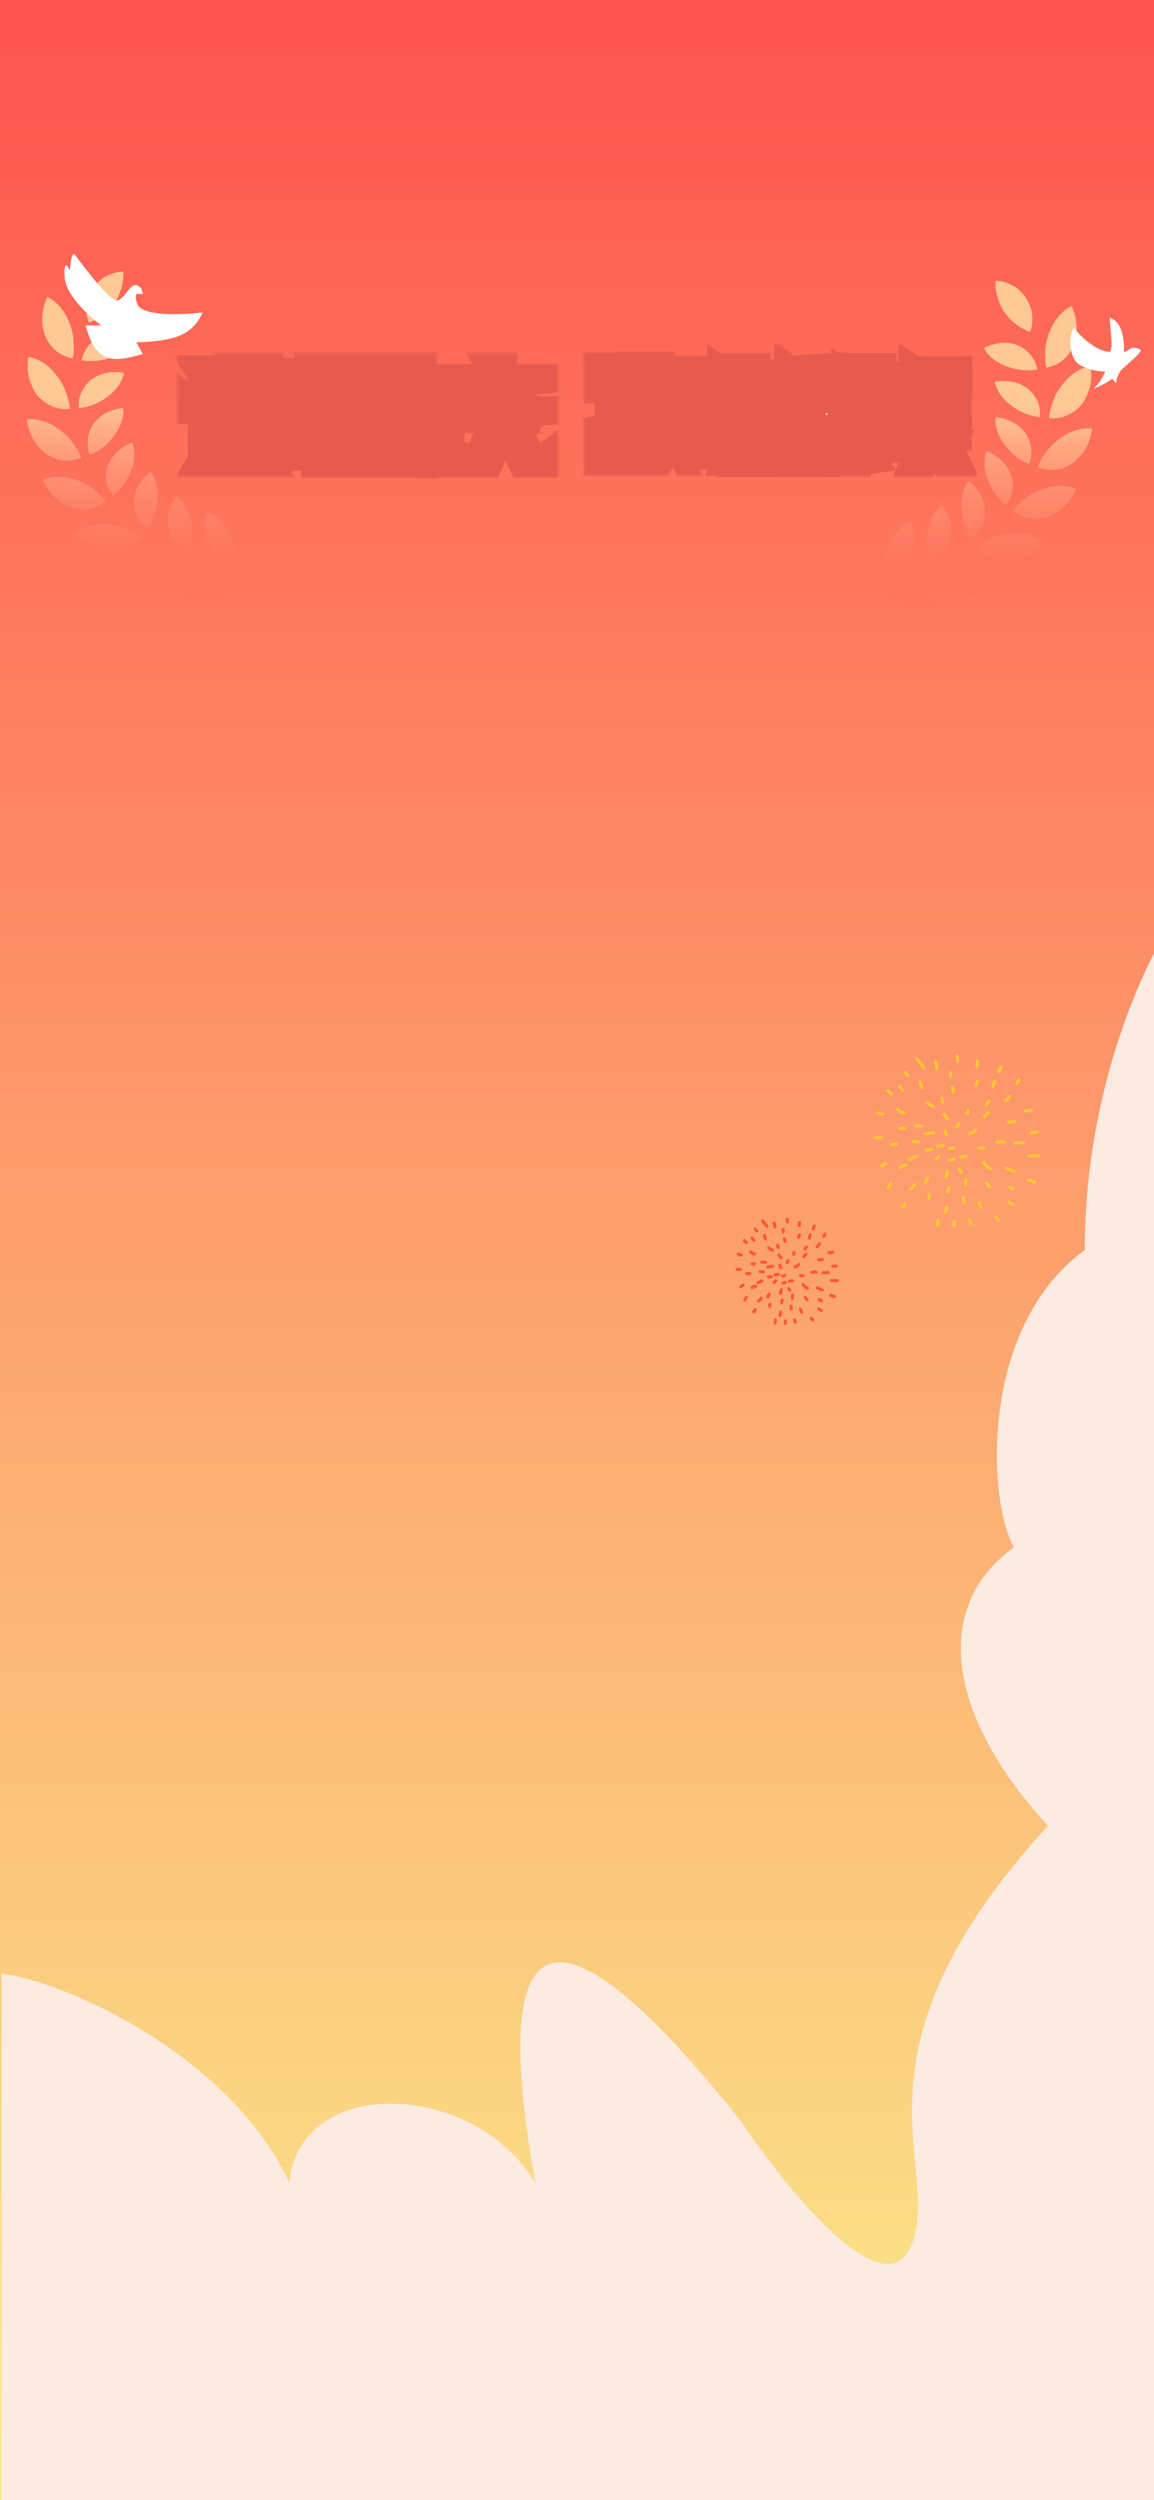 <?xml version="1.0" encoding="utf-8"?>
<!-- Generator: Adobe Illustrator 24.3.0, SVG Export Plug-In . SVG Version: 6.00 Build 0)  -->
<svg version="1.1" id="图层_1" xmlns="http://www.w3.org/2000/svg" xmlns:xlink="http://www.w3.org/1999/xlink" x="0px" y="0px"
	 viewBox="0 0 375 812" style="enable-background:new 0 0 375 812;" xml:space="preserve">
<style type="text/css">
	.st0{clip-path:url(#SVGID_2_);}
	.st1{fill:#F8F8F8;}
	.st2{fill:url(#SVGID_3_);}
	.st3{fill:#FBEBE1;}
	.st4{fill:none;stroke:#FF5732;stroke-linecap:round;stroke-linejoin:round;}
	.st5{fill:none;stroke:#FFC632;stroke-linecap:round;stroke-linejoin:round;}
	.st6{fill:url(#SVGID_4_);}
	.st7{fill:url(#SVGID_5_);}
	.st8{fill:url(#SVGID_6_);}
	.st9{fill:#FFFFFF;filter:url(#Adobe_OpacityMaskFilter);}
	.st10{mask:url(#i_6_);fill:none;stroke:#E75B4E;stroke-width:8;stroke-linecap:round;}
	.st11{fill:#FFFFFF;filter:url(#Adobe_OpacityMaskFilter_1_);}
	.st12{mask:url(#i_5_);fill:none;stroke:#E75B4E;stroke-width:8;stroke-linecap:round;}
	.st13{fill:#FFFFFF;filter:url(#Adobe_OpacityMaskFilter_2_);}
	.st14{mask:url(#i_4_);fill:none;stroke:#E75B4E;stroke-width:8;stroke-linecap:round;}
	.st15{fill:url(#SVGID_7_);}
	.st16{fill:url(#SVGID_8_);}
	.st17{fill:url(#SVGID_9_);}
	.st18{fill:#FFFFFF;filter:url(#Adobe_OpacityMaskFilter_3_);}
	.st19{mask:url(#j_6_);fill:none;stroke:#E75B4E;stroke-width:8;stroke-linecap:round;}
	.st20{fill:#FFFFFF;filter:url(#Adobe_OpacityMaskFilter_4_);}
	.st21{mask:url(#j_5_);fill:none;stroke:#E75B4E;stroke-width:8;stroke-linecap:round;}
	.st22{fill:#FFFFFF;filter:url(#Adobe_OpacityMaskFilter_5_);}
	.st23{mask:url(#j_4_);fill:none;stroke:#E75B4E;stroke-width:8;stroke-linecap:round;}
	.st24{fill-rule:evenodd;clip-rule:evenodd;fill:url(#SVGID_10_);}
	.st25{fill-rule:evenodd;clip-rule:evenodd;fill:url(#SVGID_11_);}
	.st26{fill:#FFFFFF;}
</style>
<g>
	<defs>
		<rect id="SVGID_1_" width="375" height="812"/>
	</defs>
	<clipPath id="SVGID_2_">
		<use xlink:href="#SVGID_1_"  style="overflow:visible;"/>
	</clipPath>
	<g class="st0">
		<path class="st1" d="M0,0h375v812H0V0z"/>
		
			<linearGradient id="SVGID_3_" gradientUnits="userSpaceOnUse" x1="187.5" y1="811.89" x2="187.5" y2="-0.11" gradientTransform="matrix(1 0 0 -1 0 811.89)">
			<stop  offset="0" style="stop-color:#FF544F"/>
			<stop  offset="1" style="stop-color:#FAED8C"/>
		</linearGradient>
		<path class="st2" d="M0,0h375v812H0V0z"/>
		<path class="st3" d="M94,709c-18-40-71.3-65.3-93.5-68v174H377V306c0,0-24.5,41-24.5,100c-34.5,25-31.5,82-23,96.5
			C304,521,306,555,340.5,593c-69,75.5-33.5,111-44.5,136.5c-8.8,20.4-40.2-18.2-54.8-40C190,625,155.9,608.4,174,709
			C153.8,675.3,97,674,94,709z"/>
		<g>
			<path class="st4" d="M247.8,396.5c0.5,0.6,0.9,1.2,1.4,1.8"/>
			<path class="st4" d="M251.5,397.2c0.2,0.5,0.3,0.9,0.3,1.3"/>
			<path class="st4" d="M255.8,396c0,0.3,0.1,0.6,0.1,0.9"/>
			<path class="st4" d="M254.5,399.3c0,0.2,0,0.8,0,0.8"/>
			<path class="st4" d="M259.8,397c0,0.3-0.1,1.4-0.1,1"/>
			<path class="st4" d="M259.8,401c-0.1,0.3-0.2,0.6-0.3,0.9"/>
			<path class="st4" d="M264.6,398.2c-0.1,0.3-0.3,0.6-0.3,0.9"/>
			<path class="st4" d="M263.3,401.1c-0.1,0.3-0.2,0.7-0.3,1"/>
			<path class="st4" d="M266.3,404c-0.2,0.3-0.5,0.8-0.8,0.9"/>
			<path class="st4" d="M268.1,400.8c-0.1,0.2-0.3,0.5-0.4,0.7"/>
			<path class="st4" d="M270.6,406.7c-0.2,0-1.2,0.4-1.3,0.1"/>
			<path class="st4" d="M267.3,409c-0.3,0.1-1,0.3-1.3,0.1"/>
			<path class="st4" d="M262.1,405c-0.2,0.2-0.5,0.4-0.5,0.7"/>
			<path class="st4" d="M261.9,407.3c-0.2,0.3-0.5,0.5-0.7,0.8"/>
			<path class="st4" d="M258,406.8c0,0.2-0.1,0.4-0.1,0.6"/>
			<path class="st4" d="M254.9,402.3c0.1,0.3,0.1,0.6,0.2,0.9"/>
			<path class="st4" d="M248.4,401.2c0.1,0.4,0.2,0.7,0.3,1.1"/>
			<path class="st4" d="M245.4,399.2c0.2,0.2,0.4,0.4,0.5,0.6"/>
			<path class="st4" d="M244.4,402.1c0.2,0.2,0.4,0.5,0.6,0.7"/>
			<path class="st4" d="M241.9,402.9c0,0.1,0.7,0.8,0.7,0.7"/>
			<path class="st4" d="M239.9,407.3c0.1,0.1,1.2,0.4,1,0.3"/>
			<path class="st4" d="M243.9,406.6c0.4,0.4,0.5,0.4,1,0.6c0.3,0.1,0.4,0.1,0.1,0.1"/>
			<path class="st4" d="M249.8,405.3c0.4,0.3,0.8,0.6,1.2,0.8"/>
			<path class="st4" d="M252.7,404.4c0,0.3,0.1,0.5,0.2,0.8"/>
			<path class="st4" d="M253.1,407.6c0.2,0.3,0.5,0.6,0.7,0.9"/>
			<path class="st4" d="M247.5,409.9c0.5,0,0.9,0,1.3,0.1"/>
			<path class="st4" d="M249.5,411.5c0.5-0.1,1.1-0.2,1.6-0.2"/>
			<path class="st4" d="M244.4,410.5c0.3,0,1.6,0,0.6,0"/>
			<path class="st4" d="M239.5,412.3h1.1"/>
			<path class="st4" d="M242.6,413.7c0.4,0,0.7-0.1,1.1-0.1"/>
			<path class="st4" d="M247,413c0.1,0,1.5,0.1,0.9,0.1"/>
			<path class="st4" d="M240.7,417.9c0.1-0.1,1.1-0.7,0.7-0.4"/>
			<path class="st4" d="M244.4,418.2c0.3-0.2,0.5-0.4,0.8-0.4c0.1,0,0.6-0.1,0.3,0"/>
			<path class="st4" d="M246.3,416.6c0.4-0.2,0.9-0.4,1.3-0.6"/>
			<path class="st4" d="M249.7,414.8c0.3-0.1,0.7-0.2,1-0.2"/>
			<path class="st4" d="M251.8,414c0.4,0,0.8-0.1,1.2-0.1"/>
			<path class="st4" d="M251.5,416.5c0.2-0.2,0.5-0.3,0.6-0.5"/>
			<path class="st4" d="M254.3,414.4c0.2,0,0.6,0,0.7-0.2"/>
			<path class="st4" d="M253.4,410.9c0.1,0.3,0.1,0.6,0.3,0.8"/>
			<path class="st4" d="M256.1,409.4c-0.1,0.2-0.2,0.4-0.3,0.6"/>
			<path class="st4" d="M259.5,410.7c-0.3,0.3-0.4,0.5-0.8,0.6c-0.2,0-0.3,0.1-0.4,0.2"/>
			<path class="st4" d="M263.8,413.2c0.2,0,1.3-0.3,1.4,0"/>
			<path class="st4" d="M267.4,413.4c0.6-0.1,1.1-0.1,1.7-0.1"/>
			<path class="st4" d="M270.6,411.3c0.4-0.1,0.7-0.1,1.1-0.1"/>
			<path class="st4" d="M270.2,415.9h1.9"/>
			<path class="st4" d="M265.6,418.3c0.5,0.1,1.1,0.6,1.6,0.6"/>
			<path class="st4" d="M269.9,420.7c0.4,0.1,0.9,0.3,1.3,0.4"/>
			<path class="st4" d="M266.2,422.1c0.3,0.1,0.6,0.3,0.8,0.4"/>
			<path class="st4" d="M266.1,425.1c0.3,0.2,0.5,0.4,0.8,0.5"/>
			<path class="st4" d="M261.7,421.4c0.2,0.2,0.3,0.6,0.6,0.7"/>
			<path class="st4" d="M261,417.2c0.5,0.6,0.7,1,1.4,1.2"/>
			<path class="st4" d="M260.1,414.3h0.9"/>
			<path class="st4" d="M256.5,416.1c0.3-0.1,0.7-0.1,1-0.1"/>
			<path class="st4" d="M254.4,416.7c0.3-0.1,0.5-0.1,0.8-0.2"/>
			<path class="st4" d="M253.9,418.9c-0.1,0.4-0.2,0.8-0.3,1.1"/>
			<path class="st4" d="M256.3,418.5c0.1,0.2,0.2,0.5,0.4,0.6"/>
			<path class="st4" d="M257.5,420.6v1.1"/>
			<path class="st4" d="M257,424.2c0.1,0.3,0.1,0.6,0.1,0.9"/>
			<path class="st4" d="M260.1,425.2c0,0.1,0.5,1,0.4,1"/>
			<path class="st4" d="M263.6,428.1c0.2,0.2,0.3,0.4,0.5,0.6"/>
			<path class="st4" d="M258.2,428.7c0.1,0.2,0.1,0.6,0.3,0.7"/>
			<path class="st4" d="M255.3,429c-0.1,0.3-0.1,0.5-0.1,0.8"/>
			<path class="st4" d="M253.7,426.2c-0.1,0.2-0.1,0.9-0.3,1"/>
			<path class="st4" d="M252,428.7c0,0.4-0.1,0.7-0.1,1"/>
			<path class="st4" d="M250.2,423.6c0,0.2-0.1,0.5-0.1,0.7"/>
			<path class="st4" d="M254.2,422.2c-0.1,0.3-0.2,0.6-0.2,0.9"/>
			<path class="st4" d="M250,420.3c-0.2,0.3-0.5,0.6-0.5,1"/>
			<path class="st4" d="M247.4,421.6c-0.3,0.3-0.6,0.7-0.9,1"/>
			<path class="st4" d="M245.4,425.3c-0.1,0.3-0.2,0.9-0.5,0.7"/>
			<path class="st4" d="M242.5,421.4c-0.2,0.3-0.3,0.6-0.5,0.8"/>
			<path class="st5" d="M298,343.9c0.7,1,1.5,2,2.2,3"/>
			<path class="st5" d="M304,344.9c0.3,0.8,0.4,1.4,0.4,2.1"/>
			<path class="st5" d="M311,343c0.1,0.5,0.2,1,0.2,1.5"/>
			<path class="st5" d="M308.9,348.4c0,0.3,0,1.4,0,1.3"/>
			<path class="st5" d="M317.6,344.6c0,0.6-0.2,2.2-0.2,1.6"/>
			<path class="st5" d="M317.6,351.1c-0.1,0.5-0.3,1-0.5,1.5"/>
			<path class="st5" d="M325.3,346.6c-0.2,0.5-0.5,1-0.5,1.5"/>
			<path class="st5" d="M323.2,351.2c-0.2,0.5-0.4,1.1-0.5,1.6"/>
			<path class="st5" d="M328.1,356c-0.3,0.5-0.8,1.2-1.3,1.5"/>
			<path class="st5" d="M331.1,350.7c-0.2,0.4-0.4,0.8-0.7,1.2"/>
			<path class="st5" d="M335.2,360.5c-0.3,0.1-1.9,0.6-2.1,0.2"/>
			<path class="st5" d="M329.8,364.2c-0.5,0.1-1.6,0.4-2.1,0.2"/>
			<path class="st5" d="M321.4,357.7c-0.3,0.3-0.8,0.7-0.8,1.2"/>
			<path class="st5" d="M321.1,361.4c-0.4,0.5-0.8,0.8-1.2,1.3"/>
			<path class="st5" d="M314.6,360.6c-0.1,0.3-0.1,0.7-0.2,1"/>
			<path class="st5" d="M309.5,353.2c0.1,0.5,0.1,1,0.3,1.5"/>
			<path class="st5" d="M299,351.4c0.1,0.6,0.4,1.2,0.5,1.8"/>
			<path class="st5" d="M294.1,348.3c0.3,0.3,0.6,0.6,0.8,1"/>
			<path class="st5" d="M292.4,352.9c0.3,0.4,0.6,0.8,1,1.2"/>
			<path class="st5" d="M288.5,354.2c0.1,0.1,1.2,1.3,1.2,1.2"/>
			<path class="st5" d="M285.2,361.4c0.2,0.1,1.9,0.6,1.6,0.5"/>
			<path class="st5" d="M291.7,360.3c0.7,0.7,0.9,0.7,1.7,1c0.4,0.2,0.7,0.2,0.1,0.2"/>
			<path class="st5" d="M301.3,358.1c0.6,0.5,1.2,1,2,1.3"/>
			<path class="st5" d="M306.1,356.7c0,0.5,0.1,0.9,0.3,1.3"/>
			<path class="st5" d="M306.7,361.9c0.4,0.5,0.9,1,1.2,1.5"/>
			<path class="st5" d="M297.5,365.6c0.8,0,1.4,0,2.1,0.2"/>
			<path class="st5" d="M300.8,368.2c0.9-0.1,1.8-0.3,2.6-0.3"/>
			<path class="st5" d="M292.4,366.5c0.5,0,2.7,0,1,0"/>
			<path class="st5" d="M284.5,369.5h1.8"/>
			<path class="st5" d="M289.6,371.8c0.6,0,1.2-0.2,1.8-0.2"/>
			<path class="st5" d="M296.7,370.7c0.2,0,2.5,0.2,1.5,0.2"/>
			<path class="st5" d="M286.5,378.7c0.1-0.1,1.8-1.1,1.2-0.7"/>
			<path class="st5" d="M292.4,379.2c0.4-0.3,0.8-0.6,1.3-0.7c0.2-0.1,1-0.1,0.5,0.1"/>
			<path class="st5" d="M295.5,376.6c0.7-0.3,1.4-0.6,2.1-1"/>
			<path class="st5" d="M301.1,373.6c0.6-0.1,1.1-0.3,1.6-0.3"/>
			<path class="st5" d="M304.6,372.3c0.7,0,1.3-0.2,2-0.2"/>
			<path class="st5" d="M304.1,376.4c0.4-0.3,0.7-0.4,1-0.8"/>
			<path class="st5" d="M308.5,373c0.3-0.1,1,0,1.2-0.3"/>
			<path class="st5" d="M307.1,367.2c0.1,0.5,0.2,0.9,0.5,1.3"/>
			<path class="st5" d="M311.5,364.9c-0.1,0.3-0.3,0.7-0.5,1"/>
			<path class="st5" d="M317.1,366.9c-0.4,0.5-0.6,0.9-1.3,1c-0.3,0.1-0.5,0.1-0.7,0.3"/>
			<path class="st5" d="M324,371c0.4,0,2.1-0.5,2.3,0"/>
			<path class="st5" d="M329.9,371.3c0.9-0.1,1.9-0.2,2.8-0.2"/>
			<path class="st5" d="M335.2,367.9c0.6-0.1,1.2-0.2,1.8-0.2"/>
			<path class="st5" d="M334.6,375.4h3.1"/>
			<path class="st5" d="M327,379.4c0.7,0.2,1.9,1,2.6,1"/>
			<path class="st5" d="M334.1,383.2c0.7,0.2,1.4,0.5,2.1,0.7"/>
			<path class="st5" d="M328,385.5c0.4,0.2,0.9,0.5,1.3,0.7"/>
			<path class="st5" d="M327.8,390.4c0.4,0.3,0.9,0.7,1.3,0.8"/>
			<path class="st5" d="M320.7,384.3c0.3,0.4,0.5,1,1,1.2"/>
			<path class="st5" d="M319.6,377.6c0.8,1,1.2,1.6,2.3,2"/>
			<path class="st5" d="M318.1,372.8h1.5"/>
			<path class="st5" d="M312.2,375.8c0.6-0.1,1.1-0.2,1.6-0.2"/>
			<path class="st5" d="M308.7,376.8c0.5-0.1,0.9-0.2,1.3-0.3"/>
			<path class="st5" d="M307.9,380.4c-0.1,0.6-0.3,1.2-0.5,1.8"/>
			<path class="st5" d="M311.8,379.7c0.2,0.3,0.3,0.8,0.7,1"/>
			<path class="st5" d="M313.8,383v1.8"/>
			<path class="st5" d="M313,388.9c0.1,0.5,0.2,1,0.2,1.5"/>
			<path class="st5" d="M318.1,390.6c0.1,0.2,0.8,1.6,0.7,1.6"/>
			<path class="st5" d="M323.7,395.4c0.3,0.3,0.5,0.7,0.8,1"/>
			<path class="st5" d="M315,396.2c0.1,0.3,0.2,1,0.5,1.2"/>
			<path class="st5" d="M310.2,396.7c-0.1,0.4-0.2,0.9-0.2,1.3"/>
			<path class="st5" d="M307.6,392.2c-0.1,0.3-0.2,1.5-0.5,1.6"/>
			<path class="st5" d="M304.9,396.2c0,0.6-0.2,1.1-0.2,1.6"/>
			<path class="st5" d="M302,388c-0.1,0.4-0.2,0.8-0.2,1.2"/>
			<path class="st5" d="M308.4,385.6c-0.1,0.5-0.3,1-0.3,1.5"/>
			<path class="st5" d="M301.6,382.5c-0.3,0.5-0.8,1.1-0.8,1.6"/>
			<path class="st5" d="M297.3,384.7c-0.5,0.5-1,1.1-1.5,1.6"/>
			<path class="st5" d="M294.1,390.8c-0.2,0.5-0.3,1.4-0.8,1.2"/>
			<path class="st5" d="M289.4,384.3c-0.3,0.4-0.5,0.9-0.8,1.3"/>
		</g>
		<g>
			
				<radialGradient id="SVGID_4_" cx="-108.681" cy="827.011" r="0.821" gradientTransform="matrix(128.581 41 133.732 -419.4 -96417.367 351422.344)" gradientUnits="userSpaceOnUse">
				<stop  offset="0" style="stop-color:#FFE9B0"/>
				<stop  offset="1" style="stop-color:#FFB979"/>
			</radialGradient>
			<path class="st6" d="M214.8,150.7h-8.2V146l1.3,0.9h3.6l2.9-4.6h-7.8v-3.5h1v-11.7l-0.6-1.3h16.3l1-2.5h-12.6l-0.6,1.8h-4.6
				l2.3-5.9l-0.8-1.1h5.6l-0.6,1.5h17.1l-2.3,6.2h2.5v13h1v3.5h-6.9l2,4.6h4.9v4.8c-0.1-0.4-0.3-0.7-0.6-0.8
				c-0.3-0.1-0.5-0.2-0.8-0.2h-7.2l-3.3-7.5L214.8,150.7z M205,128c-0.1-0.5-0.3-0.8-0.6-0.9c-0.3-0.1-0.5-0.2-0.8-0.2h-1.1v9.5
				l1.4-0.4l1.1-1.5v6.4l-2.5,0.7v9.1h-6.2l1-1.5V143l-2.5,0.7l-1.3,1.2V139l3.7-1v-11h-3.7v-4.7l1.2,0.9h2.5v-3.8l-0.7-1h5.9v4.9
				h2.5V128z M225.2,129.7h-3.8v9.2h3.8V129.7z M216.2,129.7h-3.5v9.2h3.5V129.7z"/>
			
				<radialGradient id="SVGID_5_" cx="-108.681" cy="827.011" r="0.821" gradientTransform="matrix(128.581 41 133.732 -419.4 -96417.367 351422.344)" gradientUnits="userSpaceOnUse">
				<stop  offset="0" style="stop-color:#FFE9B0"/>
				<stop  offset="1" style="stop-color:#FFB979"/>
			</radialGradient>
			<path class="st7" d="M270.6,123.4c-0.1-0.5-0.3-0.8-0.5-0.9c-0.2-0.1-0.4-0.2-0.7-0.2l-8.7,0.5l0,5.1h10.9v4.6
				c-0.2-0.4-0.3-0.7-0.6-0.9c-0.2-0.1-0.4-0.2-0.6-0.2h-1.5l0,19.7h-5.1v-19.7h-3.1v19.7h-6.2l1.1-1.5v-31l1.2,0.9l13.8-0.9V123.4z
				 M245.9,125.8h5.9l-0.7,1l-0.9,2.2h3.8v4.6c-0.1-0.4-0.3-0.7-0.5-0.9c-0.2-0.1-0.4-0.2-0.7-0.2l-6.4,0.1v2.2h7v4.7
				c-0.1-0.5-0.3-0.8-0.5-0.9c-0.2-0.1-0.4-0.2-0.6-0.2h-5.8l0,12.8h-6.2l1-1.5l0-11.3h-6.9V134l1.2,0.9h5.6l0-2.2h-7.3v-4.5
				l1.2,0.9h2l-0.8-2.2l-0.8-1h5.9l1.2,3.2h2.1L245.9,125.8z M253.4,125.1c-0.1-0.4-0.3-0.7-0.5-0.8c-0.2-0.2-0.4-0.3-0.7-0.3h-18.4
				v-4.4l1.3,1h6v-0.9l-0.7-1h5.9v2h7.1V125.1z M238,150.6h-4l1.5-8.8l-0.8-1.2h5.4L238,150.6z M247.4,140.7h5.2l-0.9,1.2l1.3,8.7
				H249L247.4,140.7z"/>
			
				<radialGradient id="SVGID_6_" cx="-108.681" cy="827.011" r="0.821" gradientTransform="matrix(128.581 41 133.732 -419.4 -96417.367 351422.344)" gradientUnits="userSpaceOnUse">
				<stop  offset="0" style="stop-color:#FFE9B0"/>
				<stop  offset="1" style="stop-color:#FFB979"/>
			</radialGradient>
			<path class="st8" d="M311.8,124.5c-0.1-0.4-0.3-0.7-0.6-0.9c-0.3-0.1-0.6-0.2-0.8-0.2h-4.3l-1.2,2.8h6.9v16.1h-3.4V130h-9v11.7
				l2.9-7.7l-0.7-1h5.9l-7,18.3h-4.7l3.3-8.9h-3.2v-15l-0.7-1.1h5.2l1.2-2.8h-5.7v-4.7l1.3,0.9h14.8V124.5z M287.5,126.4h6.1l-1,1
				l-0.6,2.4h1.9v4.3c-0.1-0.5-0.3-0.8-0.6-0.9c-0.3-0.1-0.6-0.2-0.8-0.2H279v18.1h-4.8l1.2-2.5v-19.8l1.3,0.9h0.6l-0.6-2.4l-1-1
				h6.1l0.8,3.4h4.1L287.5,126.4z M294.8,125.9c-0.1-0.5-0.4-0.8-0.7-0.9c-0.3-0.1-0.6-0.2-0.8-0.2h-19.2v-4.2l1.3,0.9h6.5v-1.9
				l-0.7-1h6.1v2.9h7.5V125.9z M293.7,149.6c-0.1-0.4-0.3-0.7-0.6-0.8c-0.3-0.1-0.6-0.1-0.8-0.1l-12.4,1.5V146l1.3,0.8l12.5-1.5
				V149.6z M293.7,138.9c-0.1-0.4-0.3-0.7-0.6-0.8c-0.3-0.1-0.6-0.1-0.8-0.1l-12.4,1.5v-4.2l1.3,0.8l12.5-1.5V138.9z M293.7,144.2
				c-0.1-0.4-0.3-0.7-0.6-0.8c-0.3-0.1-0.6-0.2-0.8-0.2l-12.4,1.5v-4.1l1.3,0.7l12.5-1.5V144.2z M307.1,151.1l-3.6-7.4h5.9l-0.7,1.1
				l3.1,6.3H307.1z"/>
			<defs>
				<filter id="Adobe_OpacityMaskFilter" filterUnits="userSpaceOnUse" x="188.8" y="114.1" width="47.1" height="40.7">
					<feColorMatrix  type="matrix" values="1 0 0 0 0  0 1 0 0 0  0 0 1 0 0  0 0 0 1 0"/>
				</filter>
			</defs>
			<mask maskUnits="userSpaceOnUse" x="188.8" y="114.1" width="47.1" height="40.7" id="i_6_">
				<path class="st9" d="M189.5,111.5h128.1V155H189.5V111.5z"/>
				<path d="M214.8,150.7h-8.2V146l1.3,0.9h3.6l2.9-4.6h-7.8v-3.5h1v-11.7l-0.6-1.3h16.3l1-2.5h-12.6l-0.6,1.8h-4.6l2.3-5.9
					l-0.8-1.1h5.6l-0.6,1.5h17.1l-2.3,6.2h2.5v13h1v3.5h-6.9l2,4.6h4.9v4.8c-0.1-0.4-0.3-0.7-0.6-0.8c-0.3-0.1-0.5-0.2-0.8-0.2h-7.2
					l-3.3-7.5L214.8,150.7z M205,128c-0.1-0.5-0.3-0.8-0.6-0.9c-0.3-0.1-0.5-0.2-0.8-0.2h-1.1v9.5l1.4-0.4l1.1-1.5v6.4l-2.5,0.7v9.1
					h-6.2l1-1.5V143l-2.5,0.7l-1.3,1.2V139l3.7-1v-11h-3.7v-4.7l1.2,0.9h2.5v-3.8l-0.7-1h5.9v4.9h2.5V128z M225.2,129.7h-3.8v9.2
					h3.8V129.7z M216.2,129.7h-3.5v9.2h3.5V129.7z"/>
				<path d="M270.6,123.4c-0.1-0.5-0.3-0.8-0.5-0.9c-0.2-0.1-0.4-0.2-0.7-0.2l-8.7,0.5l0,5.1h10.9v4.6c-0.2-0.4-0.3-0.7-0.6-0.9
					c-0.2-0.1-0.4-0.2-0.6-0.2h-1.5l0,19.7h-5.1v-19.7h-3.1v19.7h-6.2l1.1-1.5v-31l1.2,0.9l13.8-0.9V123.4z M245.9,125.8h5.9l-0.7,1
					l-0.9,2.2h3.8v4.6c-0.1-0.4-0.3-0.7-0.5-0.9c-0.2-0.1-0.4-0.2-0.7-0.2l-6.4,0.1v2.2h7v4.7c-0.1-0.5-0.3-0.8-0.5-0.9
					c-0.2-0.1-0.4-0.2-0.6-0.2h-5.8l0,12.8h-6.2l1-1.5l0-11.3h-6.9V134l1.2,0.9h5.6l0-2.2h-7.3v-4.5l1.2,0.9h2l-0.8-2.2l-0.8-1h5.9
					l1.2,3.2h2.1L245.9,125.8z M253.4,125.1c-0.1-0.4-0.3-0.7-0.5-0.8c-0.2-0.2-0.4-0.3-0.7-0.3h-18.4v-4.4l1.3,1h6v-0.9l-0.7-1h5.9
					v2h7.1V125.1z M238,150.6h-4l1.5-8.8l-0.8-1.2h5.4L238,150.6z M247.4,140.7h5.2l-0.9,1.2l1.3,8.7H249L247.4,140.7z"/>
				<path d="M311.8,124.5c-0.1-0.4-0.3-0.7-0.6-0.9c-0.3-0.1-0.6-0.2-0.8-0.2h-4.3l-1.2,2.8h6.9v16.1h-3.4V130h-9v11.7l2.9-7.7
					l-0.7-1h5.9l-7,18.3h-4.7l3.3-8.9h-3.2v-15l-0.7-1.1h5.2l1.2-2.8h-5.7v-4.7l1.3,0.9h14.8V124.5z M287.5,126.4h6.1l-1,1l-0.6,2.4
					h1.9v4.3c-0.1-0.5-0.3-0.8-0.6-0.9c-0.3-0.1-0.6-0.2-0.8-0.2H279v18.1h-4.8l1.2-2.5v-19.8l1.3,0.9h0.6l-0.6-2.4l-1-1h6.1
					l0.8,3.4h4.1L287.5,126.4z M294.8,125.9c-0.1-0.5-0.4-0.8-0.7-0.9c-0.3-0.1-0.6-0.2-0.8-0.2h-19.2v-4.2l1.3,0.9h6.5v-1.9l-0.7-1
					h6.1v2.9h7.5V125.9z M293.7,149.6c-0.1-0.4-0.3-0.7-0.6-0.8c-0.3-0.1-0.6-0.1-0.8-0.1l-12.4,1.5V146l1.3,0.8l12.5-1.5V149.6z
					 M293.7,138.9c-0.1-0.4-0.3-0.7-0.6-0.8c-0.3-0.1-0.6-0.1-0.8-0.1l-12.4,1.5v-4.2l1.3,0.8l12.5-1.5V138.9z M293.7,144.2
					c-0.1-0.4-0.3-0.7-0.6-0.8c-0.3-0.1-0.6-0.2-0.8-0.2l-12.4,1.5v-4.1l1.3,0.7l12.5-1.5V144.2z M307.1,151.1l-3.6-7.4h5.9
					l-0.7,1.1l3.1,6.3H307.1z"/>
			</mask>
			<path class="st10" d="M214.8,150.7h-8.2V146l1.3,0.9h3.6l2.9-4.6h-7.8v-3.5h1v-11.7l-0.6-1.3h16.3l1-2.5h-12.6l-0.6,1.8h-4.6
				l2.3-5.9l-0.8-1.1h5.6l-0.6,1.5h17.1l-2.3,6.2h2.5v13h1v3.5h-6.9l2,4.6h4.9v4.8c-0.1-0.4-0.3-0.7-0.6-0.8
				c-0.3-0.1-0.5-0.2-0.8-0.2h-7.2l-3.3-7.5L214.8,150.7z M205,128c-0.1-0.5-0.3-0.8-0.6-0.9c-0.3-0.1-0.5-0.2-0.8-0.2h-1.1v9.5
				l1.4-0.4l1.1-1.5v6.4l-2.5,0.7v9.1h-6.2l1-1.5V143l-2.5,0.7l-1.3,1.2V139l3.7-1v-11h-3.7v-4.7l1.2,0.9h2.5v-3.8l-0.7-1h5.9v4.9
				h2.5V128z M225.2,129.7h-3.8v9.2h3.8V129.7z M216.2,129.7h-3.5v9.2h3.5V129.7z"/>
			<defs>
				<filter id="Adobe_OpacityMaskFilter_1_" filterUnits="userSpaceOnUse" x="227.3" y="111" width="48.3" height="44.2">
					<feColorMatrix  type="matrix" values="1 0 0 0 0  0 1 0 0 0  0 0 1 0 0  0 0 0 1 0"/>
				</filter>
			</defs>
			<mask maskUnits="userSpaceOnUse" x="227.3" y="111" width="48.3" height="44.2" id="i_5_">
				<path class="st11" d="M189.5,111.5h128.1V155H189.5V111.5z"/>
				<path d="M214.8,150.7h-8.2V146l1.3,0.9h3.6l2.9-4.6h-7.8v-3.5h1v-11.7l-0.6-1.3h16.3l1-2.5h-12.6l-0.6,1.8h-4.6l2.3-5.9
					l-0.8-1.1h5.6l-0.6,1.5h17.1l-2.3,6.2h2.5v13h1v3.5h-6.9l2,4.6h4.9v4.8c-0.1-0.4-0.3-0.7-0.6-0.8c-0.3-0.1-0.5-0.2-0.8-0.2h-7.2
					l-3.3-7.5L214.8,150.7z M205,128c-0.1-0.5-0.3-0.8-0.6-0.9c-0.3-0.1-0.5-0.2-0.8-0.2h-1.1v9.5l1.4-0.4l1.1-1.5v6.4l-2.5,0.7v9.1
					h-6.2l1-1.5V143l-2.5,0.7l-1.3,1.2V139l3.7-1v-11h-3.7v-4.7l1.2,0.9h2.5v-3.8l-0.7-1h5.9v4.9h2.5V128z M225.2,129.7h-3.8v9.2
					h3.8V129.7z M216.2,129.7h-3.5v9.2h3.5V129.7z"/>
				<path d="M270.6,123.4c-0.1-0.5-0.3-0.8-0.5-0.9c-0.2-0.1-0.4-0.2-0.7-0.2l-8.7,0.5l0,5.1h10.9v4.6c-0.2-0.4-0.3-0.7-0.6-0.9
					c-0.2-0.1-0.4-0.2-0.6-0.2h-1.5l0,19.7h-5.1v-19.7h-3.1v19.7h-6.2l1.1-1.5v-31l1.2,0.9l13.8-0.9V123.4z M245.9,125.8h5.9l-0.7,1
					l-0.9,2.2h3.8v4.6c-0.1-0.4-0.3-0.7-0.5-0.9c-0.2-0.1-0.4-0.2-0.7-0.2l-6.4,0.1v2.2h7v4.7c-0.1-0.5-0.3-0.8-0.5-0.9
					c-0.2-0.1-0.4-0.2-0.6-0.2h-5.8l0,12.8h-6.2l1-1.5l0-11.3h-6.9V134l1.2,0.9h5.6l0-2.2h-7.3v-4.5l1.2,0.9h2l-0.8-2.2l-0.8-1h5.9
					l1.2,3.2h2.1L245.9,125.8z M253.4,125.1c-0.1-0.4-0.3-0.7-0.5-0.8c-0.2-0.2-0.4-0.3-0.7-0.3h-18.4v-4.4l1.3,1h6v-0.9l-0.7-1h5.9
					v2h7.1V125.1z M238,150.6h-4l1.5-8.8l-0.8-1.2h5.4L238,150.6z M247.4,140.7h5.2l-0.9,1.2l1.3,8.7H249L247.4,140.7z"/>
				<path d="M311.8,124.5c-0.1-0.4-0.3-0.7-0.6-0.9c-0.3-0.1-0.6-0.2-0.8-0.2h-4.3l-1.2,2.8h6.9v16.1h-3.4V130h-9v11.7l2.9-7.7
					l-0.7-1h5.9l-7,18.3h-4.7l3.3-8.9h-3.2v-15l-0.7-1.1h5.2l1.2-2.8h-5.7v-4.7l1.3,0.9h14.8V124.5z M287.5,126.4h6.1l-1,1l-0.6,2.4
					h1.9v4.3c-0.1-0.5-0.3-0.8-0.6-0.9c-0.3-0.1-0.6-0.2-0.8-0.2H279v18.1h-4.8l1.2-2.5v-19.8l1.3,0.9h0.6l-0.6-2.4l-1-1h6.1
					l0.8,3.4h4.1L287.5,126.4z M294.8,125.9c-0.1-0.5-0.4-0.8-0.7-0.9c-0.3-0.1-0.6-0.2-0.8-0.2h-19.2v-4.2l1.3,0.9h6.5v-1.9l-0.7-1
					h6.1v2.9h7.5V125.9z M293.7,149.6c-0.1-0.4-0.3-0.7-0.6-0.8c-0.3-0.1-0.6-0.1-0.8-0.1l-12.4,1.5V146l1.3,0.8l12.5-1.5V149.6z
					 M293.7,138.9c-0.1-0.4-0.3-0.7-0.6-0.8c-0.3-0.1-0.6-0.1-0.8-0.1l-12.4,1.5v-4.2l1.3,0.8l12.5-1.5V138.9z M293.7,144.2
					c-0.1-0.4-0.3-0.7-0.6-0.8c-0.3-0.1-0.6-0.2-0.8-0.2l-12.4,1.5v-4.1l1.3,0.7l12.5-1.5V144.2z M307.1,151.1l-3.6-7.4h5.9
					l-0.7,1.1l3.1,6.3H307.1z"/>
			</mask>
			<path class="st12" d="M270.6,123.4c-0.1-0.5-0.3-0.8-0.5-0.9c-0.2-0.1-0.4-0.2-0.7-0.2l-8.7,0.5l0,5.1h10.9v4.6
				c-0.2-0.4-0.3-0.7-0.6-0.9c-0.2-0.1-0.4-0.2-0.6-0.2h-1.5l0,19.7h-5.1v-19.7h-3.1v19.7h-6.2l1.1-1.5v-31l1.2,0.9l13.8-0.9V123.4z
				 M245.9,125.8h5.9l-0.7,1l-0.9,2.2h3.8v4.6c-0.1-0.4-0.3-0.7-0.5-0.9c-0.2-0.1-0.4-0.2-0.7-0.2l-6.4,0.1v2.2h7v4.7
				c-0.1-0.5-0.3-0.8-0.5-0.9c-0.2-0.1-0.4-0.2-0.6-0.2h-5.8l0,12.8h-6.2l1-1.5l0-11.3h-6.9V134l1.2,0.9h5.6l0-2.2h-7.3v-4.5
				l1.2,0.9h2l-0.8-2.2l-0.8-1h5.9l1.2,3.2h2.1L245.9,125.8z M253.4,125.1c-0.1-0.4-0.3-0.7-0.5-0.8c-0.2-0.2-0.4-0.3-0.7-0.3h-18.4
				v-4.4l1.3,1h6v-0.9l-0.7-1h5.9v2h7.1V125.1z M238,150.6h-4l1.5-8.8l-0.8-1.2h5.4L238,150.6z M247.4,140.7h5.2l-0.9,1.2l1.3,8.7
				H249L247.4,140.7z"/>
			<defs>
				<filter id="Adobe_OpacityMaskFilter_2_" filterUnits="userSpaceOnUse" x="266.5" y="110.8" width="51.8" height="44.3">
					<feColorMatrix  type="matrix" values="1 0 0 0 0  0 1 0 0 0  0 0 1 0 0  0 0 0 1 0"/>
				</filter>
			</defs>
			<mask maskUnits="userSpaceOnUse" x="266.5" y="110.8" width="51.8" height="44.3" id="i_4_">
				<path class="st13" d="M189.5,111.5h128.1V155H189.5V111.5z"/>
				<path d="M214.8,150.7h-8.2V146l1.3,0.9h3.6l2.9-4.6h-7.8v-3.5h1v-11.7l-0.6-1.3h16.3l1-2.5h-12.6l-0.6,1.8h-4.6l2.3-5.9
					l-0.8-1.1h5.6l-0.6,1.5h17.1l-2.3,6.2h2.5v13h1v3.5h-6.9l2,4.6h4.9v4.8c-0.1-0.4-0.3-0.7-0.6-0.8c-0.3-0.1-0.5-0.2-0.8-0.2h-7.2
					l-3.3-7.5L214.8,150.7z M205,128c-0.1-0.5-0.3-0.8-0.6-0.9c-0.3-0.1-0.5-0.2-0.8-0.2h-1.1v9.5l1.4-0.4l1.1-1.5v6.4l-2.5,0.7v9.1
					h-6.2l1-1.5V143l-2.5,0.7l-1.3,1.2V139l3.7-1v-11h-3.7v-4.7l1.2,0.9h2.5v-3.8l-0.7-1h5.9v4.9h2.5V128z M225.2,129.7h-3.8v9.2
					h3.8V129.7z M216.2,129.7h-3.5v9.2h3.5V129.7z"/>
				<path d="M270.6,123.4c-0.1-0.5-0.3-0.8-0.5-0.9c-0.2-0.1-0.4-0.2-0.7-0.2l-8.7,0.5l0,5.1h10.9v4.6c-0.2-0.4-0.3-0.7-0.6-0.9
					c-0.2-0.1-0.4-0.2-0.6-0.2h-1.5l0,19.7h-5.1v-19.7h-3.1v19.7h-6.2l1.1-1.5v-31l1.2,0.9l13.8-0.9V123.4z M245.9,125.8h5.9l-0.7,1
					l-0.9,2.2h3.8v4.6c-0.1-0.4-0.3-0.7-0.5-0.9c-0.2-0.1-0.4-0.2-0.7-0.2l-6.4,0.1v2.2h7v4.7c-0.1-0.5-0.3-0.8-0.5-0.9
					c-0.2-0.1-0.4-0.2-0.6-0.2h-5.8l0,12.8h-6.2l1-1.5l0-11.3h-6.9V134l1.2,0.9h5.6l0-2.2h-7.3v-4.5l1.2,0.9h2l-0.8-2.2l-0.8-1h5.9
					l1.2,3.2h2.1L245.9,125.8z M253.4,125.1c-0.1-0.4-0.3-0.7-0.5-0.8c-0.2-0.2-0.4-0.3-0.7-0.3h-18.4v-4.4l1.3,1h6v-0.9l-0.7-1h5.9
					v2h7.1V125.1z M238,150.6h-4l1.5-8.8l-0.8-1.2h5.4L238,150.6z M247.4,140.7h5.2l-0.9,1.2l1.3,8.7H249L247.4,140.7z"/>
				<path d="M311.8,124.5c-0.1-0.4-0.3-0.7-0.6-0.9c-0.3-0.1-0.6-0.2-0.8-0.2h-4.3l-1.2,2.8h6.9v16.1h-3.4V130h-9v11.7l2.9-7.7
					l-0.7-1h5.9l-7,18.3h-4.7l3.3-8.9h-3.2v-15l-0.7-1.1h5.2l1.2-2.8h-5.7v-4.7l1.3,0.9h14.8V124.5z M287.5,126.4h6.1l-1,1l-0.6,2.4
					h1.9v4.3c-0.1-0.5-0.3-0.8-0.6-0.9c-0.3-0.1-0.6-0.2-0.8-0.2H279v18.1h-4.8l1.2-2.5v-19.8l1.3,0.9h0.6l-0.6-2.4l-1-1h6.1
					l0.8,3.4h4.1L287.5,126.4z M294.8,125.9c-0.1-0.5-0.4-0.8-0.7-0.9c-0.3-0.1-0.6-0.2-0.8-0.2h-19.2v-4.2l1.3,0.9h6.5v-1.9l-0.7-1
					h6.1v2.9h7.5V125.9z M293.7,149.6c-0.1-0.4-0.3-0.7-0.6-0.8c-0.3-0.1-0.6-0.1-0.8-0.1l-12.4,1.5V146l1.3,0.8l12.5-1.5V149.6z
					 M293.7,138.9c-0.1-0.4-0.3-0.7-0.6-0.8c-0.3-0.1-0.6-0.1-0.8-0.1l-12.4,1.5v-4.2l1.3,0.8l12.5-1.5V138.9z M293.7,144.2
					c-0.1-0.4-0.3-0.7-0.6-0.8c-0.3-0.1-0.6-0.2-0.8-0.2l-12.4,1.5v-4.1l1.3,0.7l12.5-1.5V144.2z M307.1,151.1l-3.6-7.4h5.9
					l-0.7,1.1l3.1,6.3H307.1z"/>
			</mask>
			<path class="st14" d="M311.8,124.5c-0.1-0.4-0.3-0.7-0.6-0.9c-0.3-0.1-0.6-0.2-0.8-0.2h-4.3l-1.2,2.8h6.9v16.1h-3.4V130h-9v11.7
				l2.9-7.7l-0.7-1h5.9l-7,18.3h-4.7l3.3-8.9h-3.2v-15l-0.7-1.1h5.2l1.2-2.8h-5.7v-4.7l1.3,0.9h14.8V124.5z M287.5,126.4h6.1l-1,1
				l-0.6,2.4h1.9v4.3c-0.1-0.5-0.3-0.8-0.6-0.9c-0.3-0.1-0.6-0.2-0.8-0.2H279v18.1h-4.8l1.2-2.5v-19.8l1.3,0.9h0.6l-0.6-2.4l-1-1
				h6.1l0.8,3.4h4.1L287.5,126.4z M294.8,125.9c-0.1-0.5-0.4-0.8-0.7-0.9c-0.3-0.1-0.6-0.2-0.8-0.2h-19.2v-4.2l1.3,0.9h6.5v-1.9
				l-0.7-1h6.1v2.9h7.5V125.9z M293.7,149.6c-0.1-0.4-0.3-0.7-0.6-0.8c-0.3-0.1-0.6-0.1-0.8-0.1l-12.4,1.5V146l1.3,0.8l12.5-1.5
				V149.6z M293.7,138.9c-0.1-0.4-0.3-0.7-0.6-0.8c-0.3-0.1-0.6-0.1-0.8-0.1l-12.4,1.5v-4.2l1.3,0.8l12.5-1.5V138.9z M293.7,144.2
				c-0.1-0.4-0.3-0.7-0.6-0.8c-0.3-0.1-0.6-0.2-0.8-0.2l-12.4,1.5v-4.1l1.3,0.7l12.5-1.5V144.2z M307.1,151.1l-3.6-7.4h5.9l-0.7,1.1
				l3.1,6.3H307.1z"/>
			
				<radialGradient id="SVGID_7_" cx="-109.505" cy="826.814" r="0.725" gradientTransform="matrix(144.5 48 161.828 -487.171 -117904.398 408173.906)" gradientUnits="userSpaceOnUse">
				<stop  offset="0" style="stop-color:#FFE9B0"/>
				<stop  offset="1" style="stop-color:#FFB979"/>
			</radialGradient>
			<path class="st15" d="M82.5,123.7H78v15.1l3.8-0.8l1.2-1.6v5.6l-8.8,1.6l-1.3,1.2v-23.9l-0.7-1.1h7.3l0.9-1.6l-0.9-0.7h6.5
				l-1.6,2.7h13.8v23.5H94c-0.2,0-0.5,0.1-0.8,0.2c-0.3,0.2-0.5,0.5-0.6,0.9v-5h0.8V124h-3.8v23.3h9v4.9c-0.1-0.4-0.3-0.7-0.6-0.8
				c-0.3-0.2-0.6-0.2-0.8-0.2H64l1-1.6v-15.9h-3.9v-4.9l1.3,1h7.7v17.5h14.3v-25.9l-0.3-0.6L82.5,123.7z M72,127.5h-5.1l-2.8-7
				l-0.7-1.1H69L72,127.5z"/>
			
				<radialGradient id="SVGID_8_" cx="-109.505" cy="826.814" r="0.725" gradientTransform="matrix(144.5 48 161.828 -487.171 -117904.398 408173.906)" gradientUnits="userSpaceOnUse">
				<stop  offset="0" style="stop-color:#FFE9B0"/>
				<stop  offset="1" style="stop-color:#FFB979"/>
			</radialGradient>
			<path class="st16" d="M138.2,118.2v33.4h-36.3v-32.1l-0.6-1.3H138.2z M133.1,122.1H107V148h26.1V122.1z M132.1,147.6
				c-0.1-0.5-0.3-0.8-0.6-0.9c-0.3-0.2-0.6-0.2-0.8-0.2h-22.5v-4.9l1.2,1h7.9V137h-9.2v-4.8l1.2,1h7.9v-5.4h-9.2v-4.8l1.2,1h22.7v5
				c-0.1-0.5-0.3-0.8-0.6-0.9c-0.3-0.2-0.6-0.2-0.8-0.2h-8.3v5.4h9.7v5c-0.1-0.5-0.3-0.8-0.6-0.9c-0.3-0.2-0.6-0.2-0.8-0.2h-8.3v5.6
				h4l-2.4-4.1h6.2l-0.7,1.4l1.7,2.7h0.9V147.6z"/>
			
				<radialGradient id="SVGID_9_" cx="-109.505" cy="826.814" r="0.725" gradientTransform="matrix(144.5 48 161.828 -487.171 -117904.398 408173.906)" gradientUnits="userSpaceOnUse">
				<stop  offset="0" style="stop-color:#FFE9B0"/>
				<stop  offset="1" style="stop-color:#FFB979"/>
			</radialGradient>
			<path class="st17" d="M145.8,151.7H141l3-28.2l-0.7-1.2H159v-3l-0.7-1.1h5.8v4.1h14.2v5c-0.1-0.5-0.3-0.7-0.6-0.8
				c-0.3-0.2-0.5-0.2-0.8-0.2h-28.3L145.8,151.7z M178.3,137.7c-0.1-0.5-0.3-0.8-0.6-0.9c-0.3-0.2-0.6-0.2-0.8-0.2h-11.4l-6.5,15.1
				h-10.2v-4.9l1.3,1h5l4.8-11.2h-10.5v-4.8l1.2,1h10.1v-3.5l-0.7-1.1h5.8v4.5h12.5L178.3,137.7z M164.2,140h6.2l-0.7,1.1l3.2,6.6
				h4.3l1.3-1v4.9h-8.9L164.2,140z"/>
			<defs>
				<filter id="Adobe_OpacityMaskFilter_3_" filterUnits="userSpaceOnUse" x="55.9" y="112.8" width="46.7" height="42.4">
					<feColorMatrix  type="matrix" values="1 0 0 0 0  0 1 0 0 0  0 0 1 0 0  0 0 0 1 0"/>
				</filter>
			</defs>
			<mask maskUnits="userSpaceOnUse" x="55.9" y="112.8" width="46.7" height="42.4" id="j_6_">
				<path class="st18" d="M57.5,114.6h123.9v40.6H57.5V114.6z"/>
				<path d="M82.5,123.7H78v15.1l3.8-0.8l1.2-1.6v5.6l-8.8,1.6l-1.3,1.2v-23.9l-0.7-1.1h7.3l0.9-1.6l-0.9-0.7h6.5l-1.6,2.7h13.8
					v23.5H94c-0.2,0-0.5,0.1-0.8,0.2c-0.3,0.2-0.5,0.5-0.6,0.9v-5h0.8V124h-3.8v23.3h9v4.9c-0.1-0.4-0.3-0.7-0.6-0.8
					c-0.3-0.2-0.6-0.2-0.8-0.2H64l1-1.6v-15.9h-3.9v-4.9l1.3,1h7.7v17.5h14.3v-25.9l-0.3-0.6L82.5,123.7z M72,127.5h-5.1l-2.8-7
					l-0.7-1.1H69L72,127.5z"/>
				<path d="M138.2,118.2v33.4h-36.3v-32.1l-0.6-1.3H138.2z M133.1,122.1H107V148h26.1V122.1z M132.1,147.6
					c-0.1-0.5-0.3-0.8-0.6-0.9c-0.3-0.2-0.6-0.2-0.8-0.2h-22.5v-4.9l1.2,1h7.9V137h-9.2v-4.8l1.2,1h7.9v-5.4h-9.2v-4.8l1.2,1h22.7v5
					c-0.1-0.5-0.3-0.8-0.6-0.9c-0.3-0.2-0.6-0.2-0.8-0.2h-8.3v5.4h9.7v5c-0.1-0.5-0.3-0.8-0.6-0.9c-0.3-0.2-0.6-0.2-0.8-0.2h-8.3
					v5.6h4l-2.4-4.1h6.2l-0.7,1.4l1.7,2.7h0.9V147.6z"/>
				<path d="M145.8,151.7H141l3-28.2l-0.7-1.2H159v-3l-0.7-1.1h5.8v4.1h14.2v5c-0.1-0.5-0.3-0.7-0.6-0.8c-0.3-0.2-0.5-0.2-0.8-0.2
					h-28.3L145.8,151.7z M178.3,137.7c-0.1-0.5-0.3-0.8-0.6-0.9c-0.3-0.2-0.6-0.2-0.8-0.2h-11.4l-6.5,15.1h-10.2v-4.9l1.3,1h5
					l4.8-11.2h-10.5v-4.8l1.2,1h10.1v-3.5l-0.7-1.1h5.8v4.5h12.5L178.3,137.7z M164.2,140h6.2l-0.7,1.1l3.2,6.6h4.3l1.3-1v4.9h-8.9
					L164.2,140z"/>
			</mask>
			<path class="st19" d="M82.5,123.7H78v15.1l3.8-0.8l1.2-1.6v5.6l-8.8,1.6l-1.3,1.2v-23.9l-0.7-1.1h7.3l0.9-1.6l-0.9-0.7h6.5
				l-1.6,2.7h13.8v23.5H94c-0.2,0-0.5,0.1-0.8,0.2c-0.3,0.2-0.5,0.5-0.6,0.9v-5h0.8V124h-3.8v23.3h9v4.9c-0.1-0.4-0.3-0.7-0.6-0.8
				c-0.3-0.2-0.6-0.2-0.8-0.2H64l1-1.6v-15.9h-3.9v-4.9l1.3,1h7.7v17.5h14.3v-25.9l-0.3-0.6L82.5,123.7z M72,127.5h-5.1l-2.8-7
				l-0.7-1.1H69L72,127.5z"/>
			<defs>
				<filter id="Adobe_OpacityMaskFilter_4_" filterUnits="userSpaceOnUse" x="95.3" y="114.2" width="46.9" height="41.4">
					<feColorMatrix  type="matrix" values="1 0 0 0 0  0 1 0 0 0  0 0 1 0 0  0 0 0 1 0"/>
				</filter>
			</defs>
			<mask maskUnits="userSpaceOnUse" x="95.3" y="114.2" width="46.9" height="41.4" id="j_5_">
				<path class="st20" d="M57.5,114.6h123.9v40.6H57.5V114.6z"/>
				<path d="M82.5,123.7H78v15.1l3.8-0.8l1.2-1.6v5.6l-8.8,1.6l-1.3,1.2v-23.9l-0.7-1.1h7.3l0.9-1.6l-0.9-0.7h6.5l-1.6,2.7h13.8
					v23.5H94c-0.2,0-0.5,0.1-0.8,0.2c-0.3,0.2-0.5,0.5-0.6,0.9v-5h0.8V124h-3.8v23.3h9v4.9c-0.1-0.4-0.3-0.7-0.6-0.8
					c-0.3-0.2-0.6-0.2-0.8-0.2H64l1-1.6v-15.9h-3.9v-4.9l1.3,1h7.7v17.5h14.3v-25.9l-0.3-0.6L82.5,123.7z M72,127.5h-5.1l-2.8-7
					l-0.7-1.1H69L72,127.5z"/>
				<path d="M138.2,118.2v33.4h-36.3v-32.1l-0.6-1.3H138.2z M133.1,122.1H107V148h26.1V122.1z M132.1,147.6
					c-0.1-0.5-0.3-0.8-0.6-0.9c-0.3-0.2-0.6-0.2-0.8-0.2h-22.5v-4.9l1.2,1h7.9V137h-9.2v-4.8l1.2,1h7.9v-5.4h-9.2v-4.8l1.2,1h22.7v5
					c-0.1-0.5-0.3-0.8-0.6-0.9c-0.3-0.2-0.6-0.2-0.8-0.2h-8.3v5.4h9.7v5c-0.1-0.5-0.3-0.8-0.6-0.9c-0.3-0.2-0.6-0.2-0.8-0.2h-8.3
					v5.6h4l-2.4-4.1h6.2l-0.7,1.4l1.7,2.7h0.9V147.6z"/>
				<path d="M145.8,151.7H141l3-28.2l-0.7-1.2H159v-3l-0.7-1.1h5.8v4.1h14.2v5c-0.1-0.5-0.3-0.7-0.6-0.8c-0.3-0.2-0.5-0.2-0.8-0.2
					h-28.3L145.8,151.7z M178.3,137.7c-0.1-0.5-0.3-0.8-0.6-0.9c-0.3-0.2-0.6-0.2-0.8-0.2h-11.4l-6.5,15.1h-10.2v-4.9l1.3,1h5
					l4.8-11.2h-10.5v-4.8l1.2,1h10.1v-3.5l-0.7-1.1h5.8v4.5h12.5L178.3,137.7z M164.2,140h6.2l-0.7,1.1l3.2,6.6h4.3l1.3-1v4.9h-8.9
					L164.2,140z"/>
			</mask>
			<path class="st21" d="M138.2,118.2v33.4h-36.3v-32.1l-0.6-1.3H138.2z M133.1,122.1H107V148h26.1V122.1z M132.1,147.6
				c-0.1-0.5-0.3-0.8-0.6-0.9c-0.3-0.2-0.6-0.2-0.8-0.2h-22.5v-4.9l1.2,1h7.9V137h-9.2v-4.8l1.2,1h7.9v-5.4h-9.2v-4.8l1.2,1h22.7v5
				c-0.1-0.5-0.3-0.8-0.6-0.9c-0.3-0.2-0.6-0.2-0.8-0.2h-8.3v5.4h9.7v5c-0.1-0.5-0.3-0.8-0.6-0.9c-0.3-0.2-0.6-0.2-0.8-0.2h-8.3v5.6
				h4l-2.4-4.1h6.2l-0.7,1.4l1.7,2.7h0.9V147.6z"/>
			<defs>
				<filter id="Adobe_OpacityMaskFilter_5_" filterUnits="userSpaceOnUse" x="136.2" y="114.1" width="46.2" height="41.5">
					<feColorMatrix  type="matrix" values="1 0 0 0 0  0 1 0 0 0  0 0 1 0 0  0 0 0 1 0"/>
				</filter>
			</defs>
			<mask maskUnits="userSpaceOnUse" x="136.2" y="114.1" width="46.2" height="41.5" id="j_4_">
				<path class="st22" d="M57.5,114.6h123.9v40.6H57.5V114.6z"/>
				<path d="M82.5,123.7H78v15.1l3.8-0.8l1.2-1.6v5.6l-8.8,1.6l-1.3,1.2v-23.9l-0.7-1.1h7.3l0.9-1.6l-0.9-0.7h6.5l-1.6,2.7h13.8
					v23.5H94c-0.2,0-0.5,0.1-0.8,0.2c-0.3,0.2-0.5,0.5-0.6,0.9v-5h0.8V124h-3.8v23.3h9v4.9c-0.1-0.4-0.3-0.7-0.6-0.8
					c-0.3-0.2-0.6-0.2-0.8-0.2H64l1-1.6v-15.9h-3.9v-4.9l1.3,1h7.7v17.5h14.3v-25.9l-0.3-0.6L82.5,123.7z M72,127.5h-5.1l-2.8-7
					l-0.7-1.1H69L72,127.5z"/>
				<path d="M138.2,118.2v33.4h-36.3v-32.1l-0.6-1.3H138.2z M133.1,122.1H107V148h26.1V122.1z M132.1,147.6
					c-0.1-0.5-0.3-0.8-0.6-0.9c-0.3-0.2-0.6-0.2-0.8-0.2h-22.5v-4.9l1.2,1h7.9V137h-9.2v-4.8l1.2,1h7.9v-5.4h-9.2v-4.8l1.2,1h22.7v5
					c-0.1-0.5-0.3-0.8-0.6-0.9c-0.3-0.2-0.6-0.2-0.8-0.2h-8.3v5.4h9.7v5c-0.1-0.5-0.3-0.8-0.6-0.9c-0.3-0.2-0.6-0.2-0.8-0.2h-8.3
					v5.6h4l-2.4-4.1h6.2l-0.7,1.4l1.7,2.7h0.9V147.6z"/>
				<path d="M145.8,151.7H141l3-28.2l-0.7-1.2H159v-3l-0.7-1.1h5.8v4.1h14.2v5c-0.1-0.5-0.3-0.7-0.6-0.8c-0.3-0.2-0.5-0.2-0.8-0.2
					h-28.3L145.8,151.7z M178.3,137.7c-0.1-0.5-0.3-0.8-0.6-0.9c-0.3-0.2-0.6-0.2-0.8-0.2h-11.4l-6.5,15.1h-10.2v-4.9l1.3,1h5
					l4.8-11.2h-10.5v-4.8l1.2,1h10.1v-3.5l-0.7-1.1h5.8v4.5h12.5L178.3,137.7z M164.2,140h6.2l-0.7,1.1l3.2,6.6h4.3l1.3-1v4.9h-8.9
					L164.2,140z"/>
			</mask>
			<path class="st23" d="M145.8,151.7H141l3-28.2l-0.7-1.2H159v-3l-0.7-1.1h5.8v4.1h14.2v5c-0.1-0.5-0.3-0.7-0.6-0.8
				c-0.3-0.2-0.5-0.2-0.8-0.2h-28.3L145.8,151.7z M178.3,137.7c-0.1-0.5-0.3-0.8-0.6-0.9c-0.3-0.2-0.6-0.2-0.8-0.2h-11.4l-6.5,15.1
				h-10.2v-4.9l1.3,1h5l4.8-11.2h-10.5v-4.8l1.2,1h10.1v-3.5l-0.7-1.1h5.8v4.5h12.5L178.3,137.7z M164.2,140h6.2l-0.7,1.1l3.2,6.6
				h4.3l1.3-1v4.9h-8.9L164.2,140z"/>
		</g>
		<g>
			
				<linearGradient id="SVGID_10_" gradientUnits="userSpaceOnUse" x1="42.655" y1="723.625" x2="42.655" y2="614.918" gradientTransform="matrix(1 0 0 -1 0 811.89)">
				<stop  offset="0.38" style="stop-color:#FFC895"/>
				<stop  offset="1" style="stop-color:#FF6355;stop-opacity:0"/>
			</linearGradient>
			<path class="st24" d="M37.2,98.4c-1.9,2.8-4.7,5-8.3,6.4c-1.5-3.7-0.8-7.9,1.4-11.2c1.2-1.6,2.5-3.1,4.3-3.9
				c1.7-0.9,3.6-1.5,5.5-1.5c0.1,2-0.2,3.9-0.7,5.5l0,0.1l0,0C38.8,95.5,38.2,97.1,37.2,98.4z M14.9,109.6
				c-1.6-3.6-1.7-8.6,0.5-13.2c3.5,1.7,5.9,5.1,7.2,8.6c0.7,1.8,1.2,3.7,1.3,5.6c0.1,1.9,0.2,3.9-0.3,5.8
				C19.8,115.7,16.6,113.3,14.9,109.6z M9,119.6c0-1.2,0-2.4,0.2-3.7c3.9,0.7,7.1,3.2,9.3,6.2c1.2,1.5,2.2,3.2,2.8,5l0.1,0.2
				c0.6,1.7,1.2,3.6,1.3,5.5c-3.9,0.4-7.6-1.1-10.3-4.1c-1.3-1.5-2.2-3.5-2.9-5.7C9.2,121.9,9,120.8,9,119.6L9,119.6z M29.2,147.7
				c3.7-1.4,6.5-4.1,8.3-6.8c1-1.4,1.7-2.8,2.1-4.2c0.4-1.4,0.7-2.8,0.4-4.2c-3.9,0.4-7.3,2.1-9.4,4.9
				C28.5,140.2,27.8,144.1,29.2,147.7z M11,143c-1.2-1.9-1.9-4.3-2.3-6.8c3.9-0.4,7.7,1.1,10.7,3.4c3.1,2.3,5.5,5.4,7,9.1
				c-3.7,1.5-7.6,1.1-11.1-1.1C13.7,146.5,12.3,145,11,143L11,143z M36.7,161.1c3.1-2.4,5-5.7,6.1-8.8c0.6-1.6,0.9-3.1,0.8-4.5
				c0.1-1.5-0.1-2.9-0.7-4.1c-3.6,1.5-6.4,4-7.7,7.3c-0.7,1.7-0.8,3.4-0.6,5.1C34.8,157.8,35.6,159.5,36.7,161.1z M13.9,155.8
				c1.1,2.3,2.4,4.3,4.1,5.9c1.7,1.5,3.6,2.6,5.5,3.2c3.9,1.2,7.9,0.3,10.9-2.1c-1.2-1.6-2.7-2.9-4.2-4.1c-1.5-1.2-3.4-2-5.1-2.7
				C21.6,154.7,17.5,154.3,13.9,155.8z M25.6,132.6c3.9-0.4,7.4-2.1,9.9-4.2c1.3-1,2.4-2.2,3.2-3.4c0.1-0.1,0.1-0.2,0.2-0.3l0,0
				c0.3-0.5,0.6-1,0.8-1.6c0.3-0.6,0.5-1.3,0.6-2c-3.9-0.7-7.6,0-10.5,2.1c-1.4,1-2.4,2.4-3.2,4C25.7,128.8,25.6,130.6,25.6,132.6z
				 M26.5,117c3.9,0.7,7.7,0,10.7-1.3c3.1-1.3,5.4-3.1,6.6-5.7c-3.5-1.7-7.3-2.2-10.6-1c-1.6,0.6-3,1.6-4.2,3
				C27.6,113.5,27,115.2,26.5,117z M57.5,196.1c1.2,0.4,2.4,0.7,3.6,0.8c1.2,0.1,2.4,0.1,3.5,0c1.1-0.1,2.2-0.3,3.2-0.6
				c1-0.4,2-0.8,2.8-1.4c1.7-1.1,3.1-2.4,4-4c1-1.6,1.5-3.5,1.6-5.5c-2-0.1-3.9-0.1-5.8,0.4c-1.9,0.5-3.7,1-5.4,2
				c-0.8,0.5-1.7,1-2.4,1.6c-0.8,0.6-1.5,1.2-2.1,1.8C59.2,192.6,58.1,194.2,57.5,196.1z M75.9,176.9c0.5,1.7,0.7,3.6,0.6,5.6
				c-1.9-0.1-3.7-0.9-5.2-1.7c-1.5-0.9-2.7-2.4-3.5-3.9c-0.4-0.8-0.7-1.6-0.9-2.4c-0.2-0.9-0.3-1.8-0.4-2.7
				c-0.1-1.8,0.3-3.7,0.9-5.6c0.5,0.2,1,0.4,1.4,0.7c0.2,0.1,0.3,0.2,0.5,0.2c0.6,0.3,1.2,0.7,1.7,1.2c0.5,0.5,1,1.1,1.5,1.7
				c0.5,0.6,0.9,1.2,1.4,1.9C74.7,173.5,75.4,175.1,75.9,176.9L75.9,176.9z M39.4,187.1c2,1.5,4.4,2.3,6.6,2.8
				c2.2,0.5,4.4,0.3,6.4-0.2c3.9-1,6.8-3.9,8.1-7.6c-3.8-1.4-7.7-1.5-11.5-0.8C45.3,182.1,41.7,183.8,39.4,187.1L39.4,187.1z
				 M61.9,168.5c0.8,3.3,0.9,7-0.4,10.7c-3.6-1.3-6.1-4.3-6.8-7.8c-0.8-3.3,0.3-7.1,2.6-10.3l0.1,0.1c1.1,0.9,2.1,1.7,2.8,3
				C60.9,165.6,61.5,166.9,61.9,168.5L61.9,168.5z M24.4,173.3c1.6,1.9,3.6,3.4,5.5,4.5c2,1,4.2,1.5,6.2,1.5c2,0.1,3.9-0.4,5.6-1.3
				c1.7-0.9,3.1-2.1,4.3-3.7c-1.7-1.1-3.3-2.1-5.2-2.8c-0.9-0.3-1.8-0.6-2.8-0.7c-0.9-0.2-1.8-0.4-2.8-0.5
				C31.5,170,27.5,170.8,24.4,173.3z M50.3,166.9c-0.5,1.7-1.3,3.5-2.5,5c-1.6-1.1-2.7-2.6-3.4-4.3c-0.4-0.8-0.6-1.6-0.8-2.5
				c-0.1-0.9-0.1-1.8-0.1-2.6c0.3-3.5,2.2-6.7,5.3-9.2c0.9,1.1,1.6,2.3,1.9,3.8c0.4,1.4,0.6,2.9,0.5,4.6
				C51.1,163.4,50.8,165.2,50.3,166.9z"/>
			
				<linearGradient id="SVGID_11_" gradientUnits="userSpaceOnUse" x1="320.967" y1="720.648" x2="320.967" y2="611.941" gradientTransform="matrix(1 0 0 -1 0 811.89)">
				<stop  offset="0.38" style="stop-color:#FFC895"/>
				<stop  offset="1" style="stop-color:#FF6355;stop-opacity:0"/>
			</linearGradient>
			<path class="st25" d="M326.4,101.4c1.9,2.8,4.7,5,8.3,6.4c1.5-3.7,0.8-7.9-1.4-11.2c-1.2-1.6-2.5-3.1-4.3-3.9
				c-1.7-0.9-3.6-1.5-5.5-1.5c-0.1,2,0.2,3.9,0.7,5.5l0,0.1v0C324.8,98.4,325.4,100.1,326.4,101.4L326.4,101.4z M348.7,112.6
				c1.6-3.6,1.7-8.6-0.5-13.2c-3.5,1.7-5.9,5.1-7.2,8.6c-0.7,1.8-1.2,3.7-1.3,5.6c-0.1,1.9-0.2,3.9,0.3,5.8
				C343.9,118.7,347,116.3,348.7,112.6L348.7,112.6z M354.6,122.6c0-1.2,0-2.4-0.2-3.7c-3.9,0.7-7.1,3.2-9.3,6.2
				c-1.2,1.5-2.2,3.2-2.8,5l-0.1,0.2c-0.6,1.7-1.2,3.6-1.3,5.5c3.9,0.4,7.6-1.1,10.3-4.1c1.3-1.5,2.2-3.5,2.9-5.7
				C354.4,124.9,354.6,123.7,354.6,122.6L354.6,122.6z M334.4,150.7c-3.7-1.4-6.5-4.1-8.3-6.8c-1-1.4-1.7-2.8-2.1-4.2
				c-0.4-1.4-0.7-2.8-0.4-4.2c3.9,0.4,7.3,2.1,9.4,4.9C335.1,143.2,335.9,147.1,334.4,150.7L334.4,150.7z M352.6,146
				c1.2-1.9,1.9-4.3,2.3-6.8c-3.9-0.4-7.7,1.1-10.7,3.4c-3.1,2.3-5.5,5.4-7,9.1c3.7,1.5,7.6,1.1,11.1-1.1
				C349.9,149.5,351.4,147.9,352.6,146L352.6,146z M326.9,164c-3.1-2.4-5-5.7-6.1-8.8c-0.6-1.6-0.9-3.1-0.8-4.5
				c-0.1-1.5,0.1-2.9,0.7-4.1c3.6,1.5,6.4,4,7.7,7.3c0.7,1.7,0.8,3.4,0.6,5.1C328.8,160.8,328.1,162.5,326.9,164z M349.7,158.8
				c-1.1,2.3-2.4,4.3-4.1,5.9c-1.7,1.5-3.6,2.6-5.5,3.2c-3.9,1.2-7.9,0.3-10.9-2.1c1.2-1.6,2.7-2.9,4.2-4.1c1.5-1.2,3.4-2,5.1-2.7
				C342,157.6,346.1,157.2,349.7,158.8z M338,135.5c-3.9-0.4-7.4-2.1-9.9-4.2c-1.3-1-2.4-2.2-3.2-3.4c-0.1-0.1-0.1-0.2-0.2-0.3l0,0
				c-0.3-0.5-0.6-1-0.8-1.6c-0.3-0.6-0.5-1.3-0.6-2c3.9-0.7,7.6,0,10.5,2.1c1.4,1,2.4,2.4,3.2,4C337.9,131.8,338,133.6,338,135.5
				L338,135.5z M337.1,120c-3.9,0.7-7.7,0-10.7-1.3c-3.1-1.3-5.4-3.1-6.6-5.7c3.5-1.7,7.3-2.2,10.6-1c1.6,0.6,3,1.6,4.2,3
				C336,116.4,336.7,118.2,337.1,120z M306.1,199c-1.2,0.4-2.4,0.7-3.6,0.8c-1.2,0.1-2.4,0.1-3.5,0c-1.1-0.1-2.2-0.3-3.2-0.6
				c-1-0.4-2-0.8-2.8-1.4c-1.7-1.1-3.1-2.4-4-4c-1-1.6-1.5-3.5-1.6-5.5c2-0.1,3.9-0.1,5.8,0.4c1.9,0.5,3.7,1,5.4,2
				c0.8,0.5,1.7,1,2.4,1.6c0.8,0.6,1.5,1.2,2.1,1.8C304.4,195.6,305.5,197.2,306.1,199L306.1,199z M287.7,179.9
				c-0.5,1.7-0.7,3.6-0.6,5.6c1.9-0.1,3.7-0.9,5.2-1.7c1.5-0.9,2.7-2.4,3.5-3.9c0.4-0.8,0.7-1.6,0.9-2.4c0.2-0.9,0.3-1.8,0.4-2.7
				c0.1-1.8-0.3-3.7-0.9-5.6c-0.5,0.2-1,0.4-1.4,0.7c-0.2,0.1-0.3,0.2-0.5,0.2c-0.6,0.3-1.2,0.7-1.7,1.2c-0.5,0.5-1,1.1-1.5,1.7
				c-0.5,0.6-0.9,1.2-1.4,1.9C288.9,176.4,288.2,178.1,287.7,179.9L287.7,179.9z M324.2,190c-2,1.5-4.4,2.3-6.6,2.8
				c-2.2,0.5-4.4,0.3-6.4-0.2c-3.9-1-6.8-3.9-8.1-7.6c3.8-1.4,7.7-1.5,11.5-0.8C318.4,185.1,321.9,186.8,324.2,190L324.2,190z
				 M301.7,171.5c-0.8,3.3-0.9,7,0.4,10.7c3.6-1.3,6.1-4.3,6.8-7.8c0.8-3.3-0.3-7.1-2.6-10.3l-0.1,0.1c-1.1,0.9-2.1,1.7-2.8,3
				C302.8,168.6,302.1,169.9,301.7,171.5L301.7,171.5z M339.2,176.3c-1.6,1.9-3.6,3.4-5.5,4.5c-2,1-4.2,1.5-6.2,1.5
				c-2,0.1-3.9-0.4-5.6-1.3c-1.7-0.9-3.1-2.1-4.3-3.7c1.7-1.1,3.3-2.1,5.2-2.8c0.9-0.3,1.8-0.6,2.8-0.7c0.9-0.2,1.8-0.4,2.8-0.5
				C332.1,173,336.2,173.8,339.2,176.3z M313.3,169.9c0.5,1.7,1.3,3.5,2.5,5c1.6-1.1,2.7-2.6,3.4-4.3c0.4-0.8,0.6-1.6,0.8-2.5
				c0.1-0.9,0.1-1.8,0.1-2.6c-0.3-3.5-2.2-6.7-5.3-9.2c-0.9,1.1-1.6,2.3-1.9,3.8c-0.4,1.4-0.6,2.9-0.5,4.6
				C312.5,166.4,312.8,168.2,313.3,169.9L313.3,169.9z"/>
			<path class="st26" d="M38,97.6c-2,0.3-9.9-9.7-13.6-14.8c-1-1.4-1.6,2.8-1.7,5.1c-0.7-1.7-2-3.6-1.7,2.1
				c0.3,5.8,8.1,12.9,11.9,15.7h-5.1c3.4,12.2,8.4,12.2,18.6,9.3l-2.1-3.8c13-0.5,18-2.4,21.6-9.7c-15.7,1.7-20.5-0.8-21.2-2.5
				c-0.4-1-0.8-3-0.4-3.4c0.4-0.4,2.1,0,2.1,0c0-0.8-0.4-2.6-2.1-3C42.2,92.1,40.5,97.2,38,97.6z"/>
			<path class="st26" d="M349.1,106.5c2.1,3,7.2,7.6,11.5,7.8c1.2-1.4,0.3-5.6,0-11.1c5.4,1.7,4.6,11,4.6,11s0.6,0.2,1.3-0.4
				c0.3-0.3,0.8-0.7,1.7-0.8c0.8-0.1,2.2,0.2,2.5,0.8c0.1,0.1-0.2,0.5-0.6,1c-1.2,1.4-2.3,2.2-4.9,4.6c-0.2,0.2-0.7,0.6-1.1,1.1
				c-0.8,1.3-1.4,2.7-1.4,4l-1.3-1.5c-1.7,1.5-5.9,3.2-5.9,3.2l2.1-2.5l1.6-3c-2.6,0-8-1.1-9.7-3.4
				C346.8,113.3,347.8,107.3,349.1,106.5z"/>
		</g>
	</g>
</g>
</svg>
